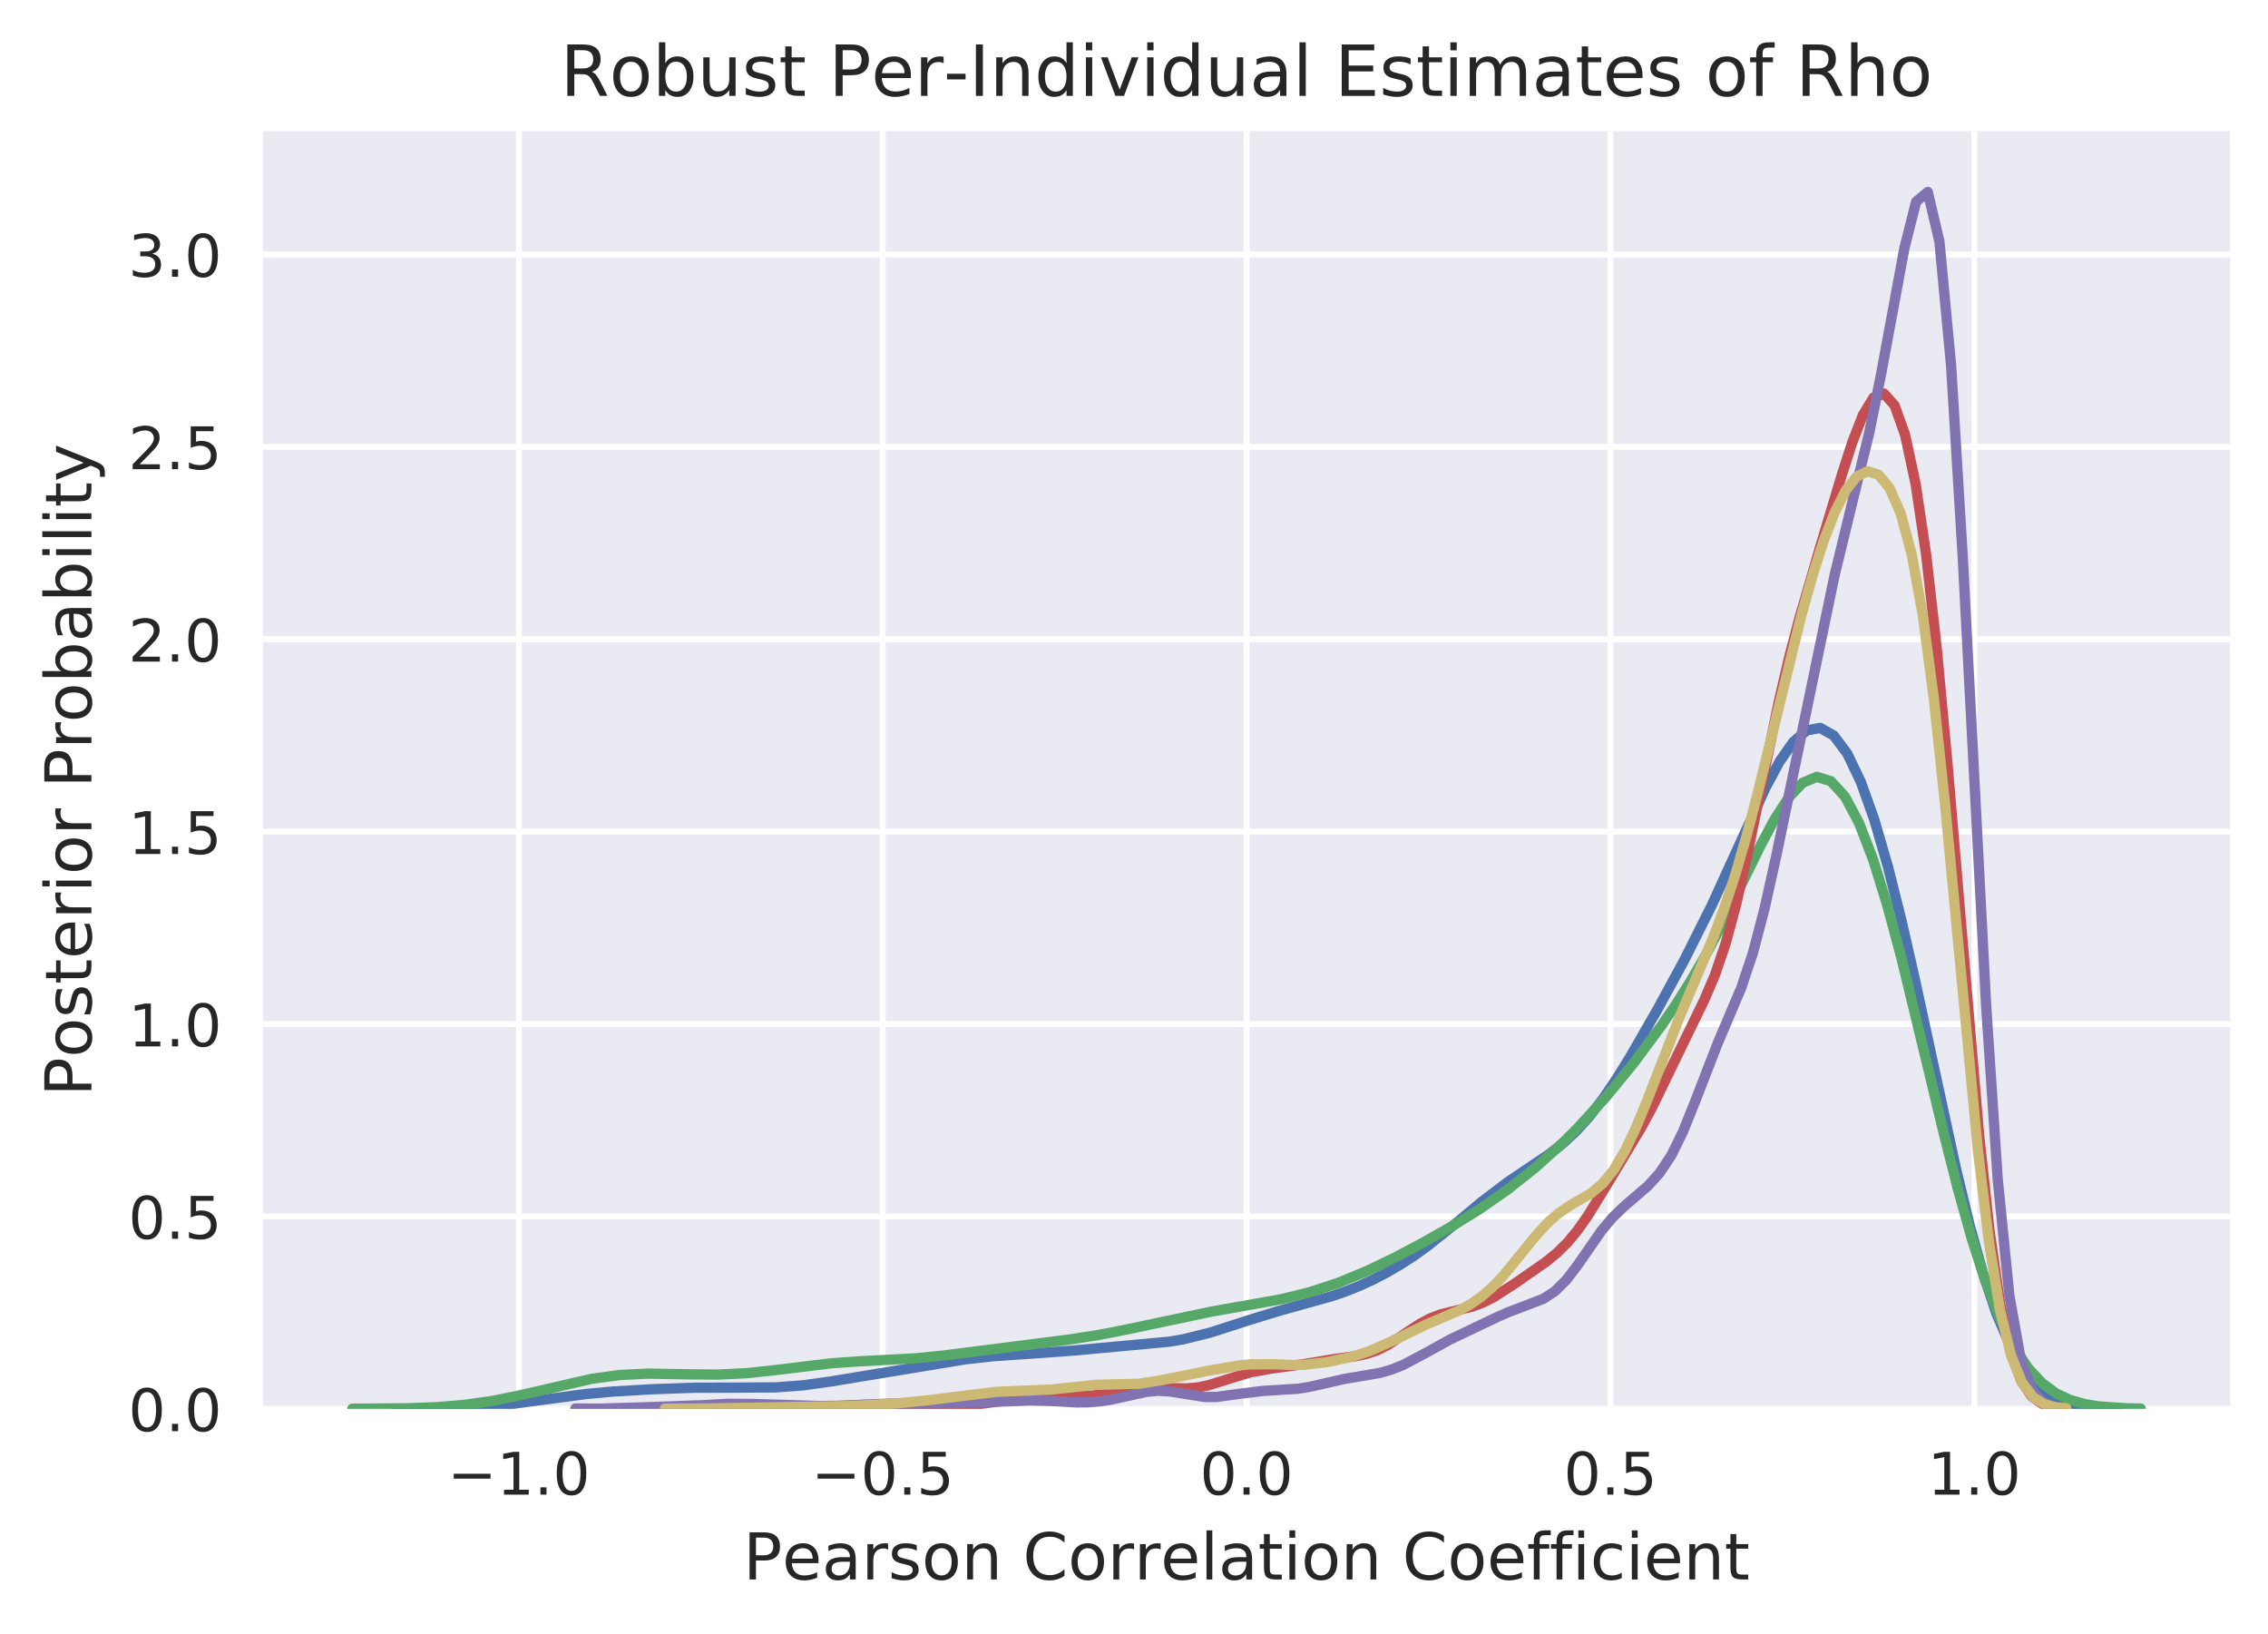 <?xml version="1.0" encoding="utf-8" standalone="no"?>
<!DOCTYPE svg PUBLIC "-//W3C//DTD SVG 1.1//EN"
  "http://www.w3.org/Graphics/SVG/1.1/DTD/svg11.dtd">
<!-- Created with matplotlib (http://matplotlib.org/) -->
<svg version="1.1" viewBox="0 0 386 278" xmlns="http://www.w3.org/2000/svg" xmlns:xlink="http://www.w3.org/1999/xlink">
 <defs>
  <style type="text/css">
*{stroke-linecap:butt;stroke-linejoin:round;}
  </style>
 </defs>
 <g id="figure_1">
  <g id="patch_1">
   <path d="M 0 278.282 
L 386.749 278.282 
L 386.749 0 
L 0 0 
z
" style="fill:#ffffff;"/>
  </g>
  <g id="axes_1">
   <g id="patch_2">
    <path d="M 44.749 239.758 
L 379.549 239.758 
L 379.549 22.318 
L 44.749 22.318 
z
" style="fill:#eaeaf2;"/>
   </g>
   <g id="matplotlib.axis_1">
    <g id="xtick_1">
     <g id="line2d_1">
      <path clip-path="url(#p15675a5b8e)" d="M 88.308 239.758 
L 88.308 22.318 
" style="fill:none;stroke:#ffffff;stroke-linecap:round;"/>
     </g>
     <g id="line2d_2"/>
     <g id="text_1">
      <!-- −1.0 -->
      <defs>
       <path d="M 10.594 35.5 
L 73.188 35.5 
L 73.188 27.203 
L 10.594 27.203 
z
" id="DejaVuSans-2212"/>
       <path d="M 12.406 8.297 
L 28.516 8.297 
L 28.516 63.922 
L 10.984 60.406 
L 10.984 69.391 
L 28.422 72.906 
L 38.281 72.906 
L 38.281 8.297 
L 54.391 8.297 
L 54.391 0 
L 12.406 0 
z
" id="DejaVuSans-31"/>
       <path d="M 10.688 12.406 
L 21 12.406 
L 21 0 
L 10.688 0 
z
" id="DejaVuSans-2e"/>
       <path d="M 31.781 66.406 
Q 24.172 66.406 20.328 58.906 
Q 16.5 51.422 16.5 36.375 
Q 16.5 21.391 20.328 13.891 
Q 24.172 6.391 31.781 6.391 
Q 39.453 6.391 43.281 13.891 
Q 47.125 21.391 47.125 36.375 
Q 47.125 51.422 43.281 58.906 
Q 39.453 66.406 31.781 66.406 
z
M 31.781 74.219 
Q 44.047 74.219 50.516 64.516 
Q 56.984 54.828 56.984 36.375 
Q 56.984 17.969 50.516 8.266 
Q 44.047 -1.422 31.781 -1.422 
Q 19.531 -1.422 13.062 8.266 
Q 6.594 17.969 6.594 36.375 
Q 6.594 54.828 13.062 64.516 
Q 19.531 74.219 31.781 74.219 
z
" id="DejaVuSans-30"/>
      </defs>
      <g style="fill:#262626;" transform="translate(76.167 254.357)scale(0.1 -0.1)">
       <use xlink:href="#DejaVuSans-2212"/>
       <use x="83.789" xlink:href="#DejaVuSans-31"/>
       <use x="147.412" xlink:href="#DejaVuSans-2e"/>
       <use x="179.199" xlink:href="#DejaVuSans-30"/>
      </g>
     </g>
    </g>
    <g id="xtick_2">
     <g id="line2d_3">
      <path clip-path="url(#p15675a5b8e)" d="M 150.233 239.758 
L 150.233 22.318 
" style="fill:none;stroke:#ffffff;stroke-linecap:round;"/>
     </g>
     <g id="line2d_4"/>
     <g id="text_2">
      <!-- −0.5 -->
      <defs>
       <path d="M 10.797 72.906 
L 49.516 72.906 
L 49.516 64.594 
L 19.828 64.594 
L 19.828 46.734 
Q 21.969 47.469 24.109 47.828 
Q 26.266 48.188 28.422 48.188 
Q 40.625 48.188 47.75 41.5 
Q 54.891 34.812 54.891 23.391 
Q 54.891 11.625 47.562 5.094 
Q 40.234 -1.422 26.906 -1.422 
Q 22.312 -1.422 17.547 -0.641 
Q 12.797 0.141 7.719 1.703 
L 7.719 11.625 
Q 12.109 9.234 16.797 8.062 
Q 21.484 6.891 26.703 6.891 
Q 35.156 6.891 40.078 11.328 
Q 45.016 15.766 45.016 23.391 
Q 45.016 31 40.078 35.438 
Q 35.156 39.891 26.703 39.891 
Q 22.75 39.891 18.812 39.016 
Q 14.891 38.141 10.797 36.281 
z
" id="DejaVuSans-35"/>
      </defs>
      <g style="fill:#262626;" transform="translate(138.092 254.357)scale(0.1 -0.1)">
       <use xlink:href="#DejaVuSans-2212"/>
       <use x="83.789" xlink:href="#DejaVuSans-30"/>
       <use x="147.412" xlink:href="#DejaVuSans-2e"/>
       <use x="179.199" xlink:href="#DejaVuSans-35"/>
      </g>
     </g>
    </g>
    <g id="xtick_3">
     <g id="line2d_5">
      <path clip-path="url(#p15675a5b8e)" d="M 212.159 239.758 
L 212.159 22.318 
" style="fill:none;stroke:#ffffff;stroke-linecap:round;"/>
     </g>
     <g id="line2d_6"/>
     <g id="text_3">
      <!-- 0.0 -->
      <g style="fill:#262626;" transform="translate(204.207 254.357)scale(0.1 -0.1)">
       <use xlink:href="#DejaVuSans-30"/>
       <use x="63.623" xlink:href="#DejaVuSans-2e"/>
       <use x="95.41" xlink:href="#DejaVuSans-30"/>
      </g>
     </g>
    </g>
    <g id="xtick_4">
     <g id="line2d_7">
      <path clip-path="url(#p15675a5b8e)" d="M 274.084 239.758 
L 274.084 22.318 
" style="fill:none;stroke:#ffffff;stroke-linecap:round;"/>
     </g>
     <g id="line2d_8"/>
     <g id="text_4">
      <!-- 0.5 -->
      <g style="fill:#262626;" transform="translate(266.133 254.357)scale(0.1 -0.1)">
       <use xlink:href="#DejaVuSans-30"/>
       <use x="63.623" xlink:href="#DejaVuSans-2e"/>
       <use x="95.41" xlink:href="#DejaVuSans-35"/>
      </g>
     </g>
    </g>
    <g id="xtick_5">
     <g id="line2d_9">
      <path clip-path="url(#p15675a5b8e)" d="M 336.01 239.758 
L 336.01 22.318 
" style="fill:none;stroke:#ffffff;stroke-linecap:round;"/>
     </g>
     <g id="line2d_10"/>
     <g id="text_5">
      <!-- 1.0 -->
      <g style="fill:#262626;" transform="translate(328.058 254.357)scale(0.1 -0.1)">
       <use xlink:href="#DejaVuSans-31"/>
       <use x="63.623" xlink:href="#DejaVuSans-2e"/>
       <use x="95.41" xlink:href="#DejaVuSans-30"/>
      </g>
     </g>
    </g>
    <g id="text_6">
     <!-- Pearson Correlation Coefficient -->
     <defs>
      <path d="M 19.672 64.797 
L 19.672 37.406 
L 32.078 37.406 
Q 38.969 37.406 42.719 40.969 
Q 46.484 44.531 46.484 51.125 
Q 46.484 57.672 42.719 61.234 
Q 38.969 64.797 32.078 64.797 
z
M 9.812 72.906 
L 32.078 72.906 
Q 44.344 72.906 50.609 67.359 
Q 56.891 61.812 56.891 51.125 
Q 56.891 40.328 50.609 34.812 
Q 44.344 29.297 32.078 29.297 
L 19.672 29.297 
L 19.672 0 
L 9.812 0 
z
" id="DejaVuSans-50"/>
      <path d="M 56.203 29.594 
L 56.203 25.203 
L 14.891 25.203 
Q 15.484 15.922 20.484 11.062 
Q 25.484 6.203 34.422 6.203 
Q 39.594 6.203 44.453 7.469 
Q 49.312 8.734 54.109 11.281 
L 54.109 2.781 
Q 49.266 0.734 44.188 -0.344 
Q 39.109 -1.422 33.891 -1.422 
Q 20.797 -1.422 13.156 6.188 
Q 5.516 13.812 5.516 26.812 
Q 5.516 40.234 12.766 48.109 
Q 20.016 56 32.328 56 
Q 43.359 56 49.781 48.891 
Q 56.203 41.797 56.203 29.594 
z
M 47.219 32.234 
Q 47.125 39.594 43.094 43.984 
Q 39.062 48.391 32.422 48.391 
Q 24.906 48.391 20.391 44.141 
Q 15.875 39.891 15.188 32.172 
z
" id="DejaVuSans-65"/>
      <path d="M 34.281 27.484 
Q 23.391 27.484 19.188 25 
Q 14.984 22.516 14.984 16.5 
Q 14.984 11.719 18.141 8.906 
Q 21.297 6.109 26.703 6.109 
Q 34.188 6.109 38.703 11.406 
Q 43.219 16.703 43.219 25.484 
L 43.219 27.484 
z
M 52.203 31.203 
L 52.203 0 
L 43.219 0 
L 43.219 8.297 
Q 40.141 3.328 35.547 0.953 
Q 30.953 -1.422 24.312 -1.422 
Q 15.922 -1.422 10.953 3.297 
Q 6 8.016 6 15.922 
Q 6 25.141 12.172 29.828 
Q 18.359 34.516 30.609 34.516 
L 43.219 34.516 
L 43.219 35.406 
Q 43.219 41.609 39.141 45 
Q 35.062 48.391 27.688 48.391 
Q 23 48.391 18.547 47.266 
Q 14.109 46.141 10.016 43.891 
L 10.016 52.203 
Q 14.938 54.109 19.578 55.047 
Q 24.219 56 28.609 56 
Q 40.484 56 46.344 49.844 
Q 52.203 43.703 52.203 31.203 
z
" id="DejaVuSans-61"/>
      <path d="M 41.109 46.297 
Q 39.594 47.172 37.812 47.578 
Q 36.031 48 33.891 48 
Q 26.266 48 22.188 43.047 
Q 18.109 38.094 18.109 28.812 
L 18.109 0 
L 9.078 0 
L 9.078 54.688 
L 18.109 54.688 
L 18.109 46.188 
Q 20.953 51.172 25.484 53.578 
Q 30.031 56 36.531 56 
Q 37.453 56 38.578 55.875 
Q 39.703 55.766 41.062 55.516 
z
" id="DejaVuSans-72"/>
      <path d="M 44.281 53.078 
L 44.281 44.578 
Q 40.484 46.531 36.375 47.5 
Q 32.281 48.484 27.875 48.484 
Q 21.188 48.484 17.844 46.438 
Q 14.5 44.391 14.5 40.281 
Q 14.5 37.156 16.891 35.375 
Q 19.281 33.594 26.516 31.984 
L 29.594 31.297 
Q 39.156 29.25 43.188 25.516 
Q 47.219 21.781 47.219 15.094 
Q 47.219 7.469 41.188 3.016 
Q 35.156 -1.422 24.609 -1.422 
Q 20.219 -1.422 15.453 -0.562 
Q 10.688 0.297 5.422 2 
L 5.422 11.281 
Q 10.406 8.688 15.234 7.391 
Q 20.062 6.109 24.812 6.109 
Q 31.156 6.109 34.562 8.281 
Q 37.984 10.453 37.984 14.406 
Q 37.984 18.062 35.516 20.016 
Q 33.062 21.969 24.703 23.781 
L 21.578 24.516 
Q 13.234 26.266 9.516 29.906 
Q 5.812 33.547 5.812 39.891 
Q 5.812 47.609 11.281 51.797 
Q 16.75 56 26.812 56 
Q 31.781 56 36.172 55.266 
Q 40.578 54.547 44.281 53.078 
z
" id="DejaVuSans-73"/>
      <path d="M 30.609 48.391 
Q 23.391 48.391 19.188 42.75 
Q 14.984 37.109 14.984 27.297 
Q 14.984 17.484 19.156 11.844 
Q 23.344 6.203 30.609 6.203 
Q 37.797 6.203 41.984 11.859 
Q 46.188 17.531 46.188 27.297 
Q 46.188 37.016 41.984 42.703 
Q 37.797 48.391 30.609 48.391 
z
M 30.609 56 
Q 42.328 56 49.016 48.375 
Q 55.719 40.766 55.719 27.297 
Q 55.719 13.875 49.016 6.219 
Q 42.328 -1.422 30.609 -1.422 
Q 18.844 -1.422 12.172 6.219 
Q 5.516 13.875 5.516 27.297 
Q 5.516 40.766 12.172 48.375 
Q 18.844 56 30.609 56 
z
" id="DejaVuSans-6f"/>
      <path d="M 54.891 33.016 
L 54.891 0 
L 45.906 0 
L 45.906 32.719 
Q 45.906 40.484 42.875 44.328 
Q 39.844 48.188 33.797 48.188 
Q 26.516 48.188 22.312 43.547 
Q 18.109 38.922 18.109 30.906 
L 18.109 0 
L 9.078 0 
L 9.078 54.688 
L 18.109 54.688 
L 18.109 46.188 
Q 21.344 51.125 25.703 53.562 
Q 30.078 56 35.797 56 
Q 45.219 56 50.047 50.172 
Q 54.891 44.344 54.891 33.016 
z
" id="DejaVuSans-6e"/>
      <path id="DejaVuSans-20"/>
      <path d="M 64.406 67.281 
L 64.406 56.891 
Q 59.422 61.531 53.781 63.812 
Q 48.141 66.109 41.797 66.109 
Q 29.297 66.109 22.656 58.469 
Q 16.016 50.828 16.016 36.375 
Q 16.016 21.969 22.656 14.328 
Q 29.297 6.688 41.797 6.688 
Q 48.141 6.688 53.781 8.984 
Q 59.422 11.281 64.406 15.922 
L 64.406 5.609 
Q 59.234 2.094 53.438 0.328 
Q 47.656 -1.422 41.219 -1.422 
Q 24.656 -1.422 15.125 8.703 
Q 5.609 18.844 5.609 36.375 
Q 5.609 53.953 15.125 64.078 
Q 24.656 74.219 41.219 74.219 
Q 47.75 74.219 53.531 72.484 
Q 59.328 70.75 64.406 67.281 
z
" id="DejaVuSans-43"/>
      <path d="M 9.422 75.984 
L 18.406 75.984 
L 18.406 0 
L 9.422 0 
z
" id="DejaVuSans-6c"/>
      <path d="M 18.312 70.219 
L 18.312 54.688 
L 36.812 54.688 
L 36.812 47.703 
L 18.312 47.703 
L 18.312 18.016 
Q 18.312 11.328 20.141 9.422 
Q 21.969 7.516 27.594 7.516 
L 36.812 7.516 
L 36.812 0 
L 27.594 0 
Q 17.188 0 13.234 3.875 
Q 9.281 7.766 9.281 18.016 
L 9.281 47.703 
L 2.688 47.703 
L 2.688 54.688 
L 9.281 54.688 
L 9.281 70.219 
z
" id="DejaVuSans-74"/>
      <path d="M 9.422 54.688 
L 18.406 54.688 
L 18.406 0 
L 9.422 0 
z
M 9.422 75.984 
L 18.406 75.984 
L 18.406 64.594 
L 9.422 64.594 
z
" id="DejaVuSans-69"/>
      <path d="M 37.109 75.984 
L 37.109 68.5 
L 28.516 68.5 
Q 23.688 68.5 21.797 66.547 
Q 19.922 64.594 19.922 59.516 
L 19.922 54.688 
L 34.719 54.688 
L 34.719 47.703 
L 19.922 47.703 
L 19.922 0 
L 10.891 0 
L 10.891 47.703 
L 2.297 47.703 
L 2.297 54.688 
L 10.891 54.688 
L 10.891 58.5 
Q 10.891 67.625 15.141 71.797 
Q 19.391 75.984 28.609 75.984 
z
" id="DejaVuSans-66"/>
      <path d="M 48.781 52.594 
L 48.781 44.188 
Q 44.969 46.297 41.141 47.344 
Q 37.312 48.391 33.406 48.391 
Q 24.656 48.391 19.812 42.844 
Q 14.984 37.312 14.984 27.297 
Q 14.984 17.281 19.812 11.734 
Q 24.656 6.203 33.406 6.203 
Q 37.312 6.203 41.141 7.25 
Q 44.969 8.297 48.781 10.406 
L 48.781 2.094 
Q 45.016 0.344 40.984 -0.531 
Q 36.969 -1.422 32.422 -1.422 
Q 20.062 -1.422 12.781 6.344 
Q 5.516 14.109 5.516 27.297 
Q 5.516 40.672 12.859 48.328 
Q 20.219 56 33.016 56 
Q 37.156 56 41.109 55.141 
Q 45.062 54.297 48.781 52.594 
z
" id="DejaVuSans-63"/>
     </defs>
     <g style="fill:#262626;" transform="translate(126.496 268.795)scale(0.11 -0.11)">
      <use xlink:href="#DejaVuSans-50"/>
      <use x="60.256" xlink:href="#DejaVuSans-65"/>
      <use x="121.779" xlink:href="#DejaVuSans-61"/>
      <use x="183.059" xlink:href="#DejaVuSans-72"/>
      <use x="224.172" xlink:href="#DejaVuSans-73"/>
      <use x="276.271" xlink:href="#DejaVuSans-6f"/>
      <use x="337.453" xlink:href="#DejaVuSans-6e"/>
      <use x="400.832" xlink:href="#DejaVuSans-20"/>
      <use x="432.619" xlink:href="#DejaVuSans-43"/>
      <use x="502.443" xlink:href="#DejaVuSans-6f"/>
      <use x="563.625" xlink:href="#DejaVuSans-72"/>
      <use x="604.723" xlink:href="#DejaVuSans-72"/>
      <use x="645.805" xlink:href="#DejaVuSans-65"/>
      <use x="707.328" xlink:href="#DejaVuSans-6c"/>
      <use x="735.111" xlink:href="#DejaVuSans-61"/>
      <use x="796.391" xlink:href="#DejaVuSans-74"/>
      <use x="835.6" xlink:href="#DejaVuSans-69"/>
      <use x="863.383" xlink:href="#DejaVuSans-6f"/>
      <use x="924.564" xlink:href="#DejaVuSans-6e"/>
      <use x="987.943" xlink:href="#DejaVuSans-20"/>
      <use x="1019.73" xlink:href="#DejaVuSans-43"/>
      <use x="1089.555" xlink:href="#DejaVuSans-6f"/>
      <use x="1150.736" xlink:href="#DejaVuSans-65"/>
      <use x="1212.26" xlink:href="#DejaVuSans-66"/>
      <use x="1247.465" xlink:href="#DejaVuSans-66"/>
      <use x="1282.67" xlink:href="#DejaVuSans-69"/>
      <use x="1310.453" xlink:href="#DejaVuSans-63"/>
      <use x="1365.434" xlink:href="#DejaVuSans-69"/>
      <use x="1393.217" xlink:href="#DejaVuSans-65"/>
      <use x="1454.74" xlink:href="#DejaVuSans-6e"/>
      <use x="1518.119" xlink:href="#DejaVuSans-74"/>
     </g>
    </g>
   </g>
   <g id="matplotlib.axis_2">
    <g id="ytick_1">
     <g id="line2d_11">
      <path clip-path="url(#p15675a5b8e)" d="M 44.749 239.758 
L 379.549 239.758 
" style="fill:none;stroke:#ffffff;stroke-linecap:round;"/>
     </g>
     <g id="line2d_12"/>
     <g id="text_7">
      <!-- 0.0 -->
      <g style="fill:#262626;" transform="translate(21.846 243.557)scale(0.1 -0.1)">
       <use xlink:href="#DejaVuSans-30"/>
       <use x="63.623" xlink:href="#DejaVuSans-2e"/>
       <use x="95.41" xlink:href="#DejaVuSans-30"/>
      </g>
     </g>
    </g>
    <g id="ytick_2">
     <g id="line2d_13">
      <path clip-path="url(#p15675a5b8e)" d="M 44.749 207.016 
L 379.549 207.016 
" style="fill:none;stroke:#ffffff;stroke-linecap:round;"/>
     </g>
     <g id="line2d_14"/>
     <g id="text_8">
      <!-- 0.5 -->
      <g style="fill:#262626;" transform="translate(21.846 210.815)scale(0.1 -0.1)">
       <use xlink:href="#DejaVuSans-30"/>
       <use x="63.623" xlink:href="#DejaVuSans-2e"/>
       <use x="95.41" xlink:href="#DejaVuSans-35"/>
      </g>
     </g>
    </g>
    <g id="ytick_3">
     <g id="line2d_15">
      <path clip-path="url(#p15675a5b8e)" d="M 44.749 174.273 
L 379.549 174.273 
" style="fill:none;stroke:#ffffff;stroke-linecap:round;"/>
     </g>
     <g id="line2d_16"/>
     <g id="text_9">
      <!-- 1.0 -->
      <g style="fill:#262626;" transform="translate(21.846 178.073)scale(0.1 -0.1)">
       <use xlink:href="#DejaVuSans-31"/>
       <use x="63.623" xlink:href="#DejaVuSans-2e"/>
       <use x="95.41" xlink:href="#DejaVuSans-30"/>
      </g>
     </g>
    </g>
    <g id="ytick_4">
     <g id="line2d_17">
      <path clip-path="url(#p15675a5b8e)" d="M 44.749 141.531 
L 379.549 141.531 
" style="fill:none;stroke:#ffffff;stroke-linecap:round;"/>
     </g>
     <g id="line2d_18"/>
     <g id="text_10">
      <!-- 1.5 -->
      <g style="fill:#262626;" transform="translate(21.846 145.33)scale(0.1 -0.1)">
       <use xlink:href="#DejaVuSans-31"/>
       <use x="63.623" xlink:href="#DejaVuSans-2e"/>
       <use x="95.41" xlink:href="#DejaVuSans-35"/>
      </g>
     </g>
    </g>
    <g id="ytick_5">
     <g id="line2d_19">
      <path clip-path="url(#p15675a5b8e)" d="M 44.749 108.789 
L 379.549 108.789 
" style="fill:none;stroke:#ffffff;stroke-linecap:round;"/>
     </g>
     <g id="line2d_20"/>
     <g id="text_11">
      <!-- 2.0 -->
      <defs>
       <path d="M 19.188 8.297 
L 53.609 8.297 
L 53.609 0 
L 7.328 0 
L 7.328 8.297 
Q 12.938 14.109 22.625 23.891 
Q 32.328 33.688 34.812 36.531 
Q 39.547 41.844 41.422 45.531 
Q 43.312 49.219 43.312 52.781 
Q 43.312 58.594 39.234 62.25 
Q 35.156 65.922 28.609 65.922 
Q 23.969 65.922 18.812 64.312 
Q 13.672 62.703 7.812 59.422 
L 7.812 69.391 
Q 13.766 71.781 18.938 73 
Q 24.125 74.219 28.422 74.219 
Q 39.75 74.219 46.484 68.547 
Q 53.219 62.891 53.219 53.422 
Q 53.219 48.922 51.531 44.891 
Q 49.859 40.875 45.406 35.406 
Q 44.188 33.984 37.641 27.219 
Q 31.109 20.453 19.188 8.297 
z
" id="DejaVuSans-32"/>
      </defs>
      <g style="fill:#262626;" transform="translate(21.846 112.588)scale(0.1 -0.1)">
       <use xlink:href="#DejaVuSans-32"/>
       <use x="63.623" xlink:href="#DejaVuSans-2e"/>
       <use x="95.41" xlink:href="#DejaVuSans-30"/>
      </g>
     </g>
    </g>
    <g id="ytick_6">
     <g id="line2d_21">
      <path clip-path="url(#p15675a5b8e)" d="M 44.749 76.046 
L 379.549 76.046 
" style="fill:none;stroke:#ffffff;stroke-linecap:round;"/>
     </g>
     <g id="line2d_22"/>
     <g id="text_12">
      <!-- 2.5 -->
      <g style="fill:#262626;" transform="translate(21.846 79.845)scale(0.1 -0.1)">
       <use xlink:href="#DejaVuSans-32"/>
       <use x="63.623" xlink:href="#DejaVuSans-2e"/>
       <use x="95.41" xlink:href="#DejaVuSans-35"/>
      </g>
     </g>
    </g>
    <g id="ytick_7">
     <g id="line2d_23">
      <path clip-path="url(#p15675a5b8e)" d="M 44.749 43.304 
L 379.549 43.304 
" style="fill:none;stroke:#ffffff;stroke-linecap:round;"/>
     </g>
     <g id="line2d_24"/>
     <g id="text_13">
      <!-- 3.0 -->
      <defs>
       <path d="M 40.578 39.312 
Q 47.656 37.797 51.625 33 
Q 55.609 28.219 55.609 21.188 
Q 55.609 10.406 48.188 4.484 
Q 40.766 -1.422 27.094 -1.422 
Q 22.516 -1.422 17.656 -0.516 
Q 12.797 0.391 7.625 2.203 
L 7.625 11.719 
Q 11.719 9.328 16.594 8.109 
Q 21.484 6.891 26.812 6.891 
Q 36.078 6.891 40.938 10.547 
Q 45.797 14.203 45.797 21.188 
Q 45.797 27.641 41.281 31.266 
Q 36.766 34.906 28.719 34.906 
L 20.219 34.906 
L 20.219 43.016 
L 29.109 43.016 
Q 36.375 43.016 40.234 45.922 
Q 44.094 48.828 44.094 54.297 
Q 44.094 59.906 40.109 62.906 
Q 36.141 65.922 28.719 65.922 
Q 24.656 65.922 20.016 65.031 
Q 15.375 64.156 9.812 62.312 
L 9.812 71.094 
Q 15.438 72.656 20.344 73.438 
Q 25.25 74.219 29.594 74.219 
Q 40.828 74.219 47.359 69.109 
Q 53.906 64.016 53.906 55.328 
Q 53.906 49.266 50.438 45.094 
Q 46.969 40.922 40.578 39.312 
z
" id="DejaVuSans-33"/>
      </defs>
      <g style="fill:#262626;" transform="translate(21.846 47.103)scale(0.1 -0.1)">
       <use xlink:href="#DejaVuSans-33"/>
       <use x="63.623" xlink:href="#DejaVuSans-2e"/>
       <use x="95.41" xlink:href="#DejaVuSans-30"/>
      </g>
     </g>
    </g>
    <g id="text_14">
     <!-- Posterior Probability -->
     <defs>
      <path d="M 48.688 27.297 
Q 48.688 37.203 44.609 42.844 
Q 40.531 48.484 33.406 48.484 
Q 26.266 48.484 22.188 42.844 
Q 18.109 37.203 18.109 27.297 
Q 18.109 17.391 22.188 11.75 
Q 26.266 6.109 33.406 6.109 
Q 40.531 6.109 44.609 11.75 
Q 48.688 17.391 48.688 27.297 
z
M 18.109 46.391 
Q 20.953 51.266 25.266 53.625 
Q 29.594 56 35.594 56 
Q 45.562 56 51.781 48.094 
Q 58.016 40.188 58.016 27.297 
Q 58.016 14.406 51.781 6.484 
Q 45.562 -1.422 35.594 -1.422 
Q 29.594 -1.422 25.266 0.953 
Q 20.953 3.328 18.109 8.203 
L 18.109 0 
L 9.078 0 
L 9.078 75.984 
L 18.109 75.984 
z
" id="DejaVuSans-62"/>
      <path d="M 32.172 -5.078 
Q 28.375 -14.844 24.75 -17.812 
Q 21.141 -20.797 15.094 -20.797 
L 7.906 -20.797 
L 7.906 -13.281 
L 13.188 -13.281 
Q 16.891 -13.281 18.938 -11.516 
Q 21 -9.766 23.484 -3.219 
L 25.094 0.875 
L 2.984 54.688 
L 12.5 54.688 
L 29.594 11.922 
L 46.688 54.688 
L 56.203 54.688 
z
" id="DejaVuSans-79"/>
     </defs>
     <g style="fill:#262626;" transform="translate(15.558 186.575)rotate(-90)scale(0.11 -0.11)">
      <use xlink:href="#DejaVuSans-50"/>
      <use x="60.256" xlink:href="#DejaVuSans-6f"/>
      <use x="121.438" xlink:href="#DejaVuSans-73"/>
      <use x="173.537" xlink:href="#DejaVuSans-74"/>
      <use x="212.746" xlink:href="#DejaVuSans-65"/>
      <use x="274.27" xlink:href="#DejaVuSans-72"/>
      <use x="315.383" xlink:href="#DejaVuSans-69"/>
      <use x="343.166" xlink:href="#DejaVuSans-6f"/>
      <use x="404.348" xlink:href="#DejaVuSans-72"/>
      <use x="445.461" xlink:href="#DejaVuSans-20"/>
      <use x="477.248" xlink:href="#DejaVuSans-50"/>
      <use x="537.535" xlink:href="#DejaVuSans-72"/>
      <use x="578.617" xlink:href="#DejaVuSans-6f"/>
      <use x="639.799" xlink:href="#DejaVuSans-62"/>
      <use x="703.275" xlink:href="#DejaVuSans-61"/>
      <use x="764.555" xlink:href="#DejaVuSans-62"/>
      <use x="828.031" xlink:href="#DejaVuSans-69"/>
      <use x="855.814" xlink:href="#DejaVuSans-6c"/>
      <use x="883.598" xlink:href="#DejaVuSans-69"/>
      <use x="911.381" xlink:href="#DejaVuSans-74"/>
      <use x="950.59" xlink:href="#DejaVuSans-79"/>
     </g>
    </g>
   </g>
   <g id="line2d_25">
    <path clip-path="url(#p15675a5b8e)" d="M 67.439 239.731 
L 76.671 239.657 
L 81.287 239.463 
L 85.904 239.076 
L 92.828 238.159 
L 99.752 237.232 
L 104.368 236.808 
L 111.292 236.406 
L 118.216 236.162 
L 125.14 236.148 
L 132.064 236.101 
L 136.68 235.756 
L 141.297 235.115 
L 164.377 231.311 
L 168.993 230.805 
L 175.917 230.327 
L 182.841 229.825 
L 198.998 228.33 
L 201.306 227.937 
L 205.922 226.801 
L 212.846 224.566 
L 217.462 223.154 
L 226.694 220.573 
L 229.002 219.778 
L 231.31 218.86 
L 233.618 217.806 
L 235.926 216.612 
L 238.234 215.272 
L 240.542 213.78 
L 242.85 212.134 
L 247.466 208.452 
L 252.083 204.595 
L 256.699 201.094 
L 263.623 196.441 
L 265.931 194.646 
L 268.239 192.51 
L 270.547 189.949 
L 272.855 186.943 
L 275.163 183.536 
L 277.471 179.812 
L 282.087 171.792 
L 286.703 163.297 
L 291.319 154.092 
L 295.935 143.98 
L 300.551 133.92 
L 302.859 129.627 
L 305.167 126.31 
L 307.475 124.305 
L 309.784 123.873 
L 312.092 125.172 
L 314.4 128.254 
L 316.708 133.086 
L 319.016 139.561 
L 321.324 147.514 
L 323.632 156.713 
L 325.94 166.853 
L 332.864 198.755 
L 335.172 208.318 
L 337.48 216.662 
L 339.788 223.557 
L 342.096 228.94 
L 344.404 232.901 
L 346.712 235.642 
L 349.02 237.423 
L 351.328 238.509 
L 353.636 239.129 
L 355.944 239.46 
L 360.56 239.701 
L 360.56 239.701 
" style="fill:none;stroke:#4c72b0;stroke-linecap:round;stroke-width:1.75;"/>
   </g>
   <g id="line2d_26">
    <path clip-path="url(#p15675a5b8e)" d="M 59.967 239.733 
L 69.554 239.658 
L 74.347 239.472 
L 79.14 239.075 
L 83.933 238.386 
L 88.726 237.402 
L 100.709 234.647 
L 105.502 233.995 
L 110.295 233.762 
L 117.485 233.888 
L 122.278 233.924 
L 127.071 233.69 
L 131.864 233.175 
L 141.45 232.007 
L 146.244 231.673 
L 155.83 231.155 
L 160.623 230.68 
L 182.192 227.933 
L 186.985 227.182 
L 191.778 226.248 
L 206.158 223.212 
L 218.14 221.083 
L 222.934 219.897 
L 227.727 218.323 
L 232.52 216.353 
L 237.313 214.053 
L 242.106 211.524 
L 246.899 208.81 
L 251.692 205.849 
L 256.485 202.52 
L 261.279 198.724 
L 266.072 194.392 
L 268.468 192.002 
L 273.261 186.752 
L 278.055 180.898 
L 282.848 174.437 
L 285.244 170.913 
L 287.641 167.12 
L 290.037 163.001 
L 292.434 158.531 
L 297.227 148.799 
L 299.624 143.914 
L 302.02 139.429 
L 304.417 135.731 
L 306.813 133.208 
L 309.21 132.2 
L 311.606 132.947 
L 314.003 135.571 
L 316.4 140.063 
L 318.796 146.293 
L 321.193 154.027 
L 323.589 162.945 
L 328.382 182.727 
L 330.779 192.709 
L 333.176 202.173 
L 335.572 210.755 
L 337.969 218.19 
L 340.365 224.335 
L 342.762 229.175 
L 345.158 232.802 
L 347.555 235.387 
L 349.951 237.135 
L 352.348 238.257 
L 354.745 238.94 
L 357.141 239.334 
L 361.934 239.659 
L 364.331 239.712 
L 364.331 239.712 
" style="fill:none;stroke:#55a868;stroke-linecap:round;stroke-width:1.75;"/>
   </g>
   <g id="line2d_27">
    <path clip-path="url(#p15675a5b8e)" d="M 122.985 239.725 
L 128.375 239.713 
L 135.563 239.444 
L 140.954 239.259 
L 149.938 239.117 
L 155.329 239.041 
L 162.516 239.221 
L 166.11 239.008 
L 171.5 238.296 
L 175.094 237.798 
L 178.688 237.543 
L 185.876 237.494 
L 189.469 237.013 
L 193.063 236.391 
L 194.86 236.209 
L 198.454 236.218 
L 202.047 236.284 
L 203.844 236.114 
L 205.641 235.753 
L 209.235 234.627 
L 212.829 233.539 
L 216.422 232.899 
L 221.813 232.157 
L 227.204 231.27 
L 230.797 230.777 
L 232.594 230.396 
L 234.391 229.786 
L 236.188 228.895 
L 239.782 226.511 
L 241.579 225.334 
L 243.376 224.376 
L 245.172 223.69 
L 250.563 222.352 
L 252.36 221.686 
L 254.157 220.785 
L 257.751 218.478 
L 263.141 214.718 
L 264.938 213.259 
L 266.735 211.491 
L 268.532 209.32 
L 270.329 206.746 
L 273.923 200.888 
L 279.313 191.896 
L 281.11 188.589 
L 284.704 181.186 
L 290.094 170.09 
L 291.891 165.868 
L 293.688 160.582 
L 295.485 153.911 
L 297.282 145.941 
L 302.673 119.71 
L 304.469 112.013 
L 306.266 105.14 
L 309.86 92.835 
L 313.454 80.856 
L 315.251 75.262 
L 317.048 70.644 
L 318.844 67.682 
L 320.641 66.978 
L 322.438 68.971 
L 324.235 73.998 
L 326.032 82.393 
L 327.829 94.484 
L 329.626 110.395 
L 331.423 129.702 
L 336.813 192.996 
L 338.61 209.548 
L 340.407 221.861 
L 342.204 230.083 
L 344.001 235.004 
L 345.798 237.642 
L 347.595 238.907 
L 349.391 239.449 
L 351.188 239.656 
L 351.188 239.656 
" style="fill:none;stroke:#c44e52;stroke-linecap:round;stroke-width:1.75;"/>
   </g>
   <g id="line2d_28">
    <path clip-path="url(#p15675a5b8e)" d="M 97.923 239.699 
L 101.891 239.729 
L 109.828 239.492 
L 119.75 239.133 
L 123.718 238.91 
L 127.687 238.918 
L 141.576 239.34 
L 147.529 239.005 
L 151.498 238.871 
L 161.419 238.799 
L 171.34 238.486 
L 175.309 238.328 
L 179.277 238.433 
L 183.246 238.661 
L 185.23 238.644 
L 187.214 238.482 
L 189.198 238.171 
L 195.151 236.855 
L 197.135 236.685 
L 199.12 236.801 
L 205.072 237.743 
L 207.057 237.733 
L 211.025 237.187 
L 214.994 236.704 
L 220.946 236.335 
L 222.931 236.006 
L 228.883 234.65 
L 234.836 233.645 
L 236.82 233.078 
L 238.805 232.286 
L 242.773 230.182 
L 246.742 227.982 
L 254.679 224.201 
L 256.663 223.322 
L 262.616 221.053 
L 264.6 219.775 
L 266.584 217.817 
L 268.568 215.206 
L 272.537 209.471 
L 274.521 207.115 
L 276.505 205.218 
L 280.474 201.812 
L 282.458 199.624 
L 284.442 196.632 
L 286.426 192.602 
L 288.411 187.672 
L 292.379 177.451 
L 296.348 168.121 
L 298.332 162.183 
L 300.316 154.615 
L 302.3 145.703 
L 312.222 97.96 
L 318.174 73.464 
L 320.159 63.627 
L 324.127 42.19 
L 326.111 34.332 
L 328.096 32.672 
L 330.08 41.124 
L 332.064 62.201 
L 334.048 94.803 
L 338.017 170.914 
L 340.001 200.697 
L 341.985 220.519 
L 343.97 231.583 
L 345.954 236.775 
L 347.938 238.827 
L 349.922 239.509 
L 349.922 239.509 
" style="fill:none;stroke:#8172b2;stroke-linecap:round;stroke-width:1.75;"/>
   </g>
   <g id="line2d_29">
    <path clip-path="url(#p15675a5b8e)" d="M 113.16 239.727 
L 120.671 239.69 
L 137.572 239.395 
L 145.084 239.26 
L 152.596 238.83 
L 158.23 238.257 
L 169.497 236.866 
L 178.887 236.474 
L 186.398 235.671 
L 193.91 235.479 
L 197.666 234.885 
L 205.178 233.355 
L 210.811 232.392 
L 212.689 232.193 
L 216.445 232.156 
L 220.201 232.291 
L 222.079 232.245 
L 225.835 231.803 
L 229.591 231.002 
L 231.468 230.47 
L 233.346 229.819 
L 237.102 228.144 
L 242.736 225.407 
L 248.37 222.995 
L 250.248 221.974 
L 252.126 220.675 
L 254.004 219.037 
L 255.881 217.061 
L 259.637 212.453 
L 261.515 210.154 
L 263.393 208.114 
L 265.271 206.461 
L 267.149 205.193 
L 270.905 202.983 
L 272.783 201.386 
L 274.661 199.067 
L 276.539 195.903 
L 278.416 191.943 
L 280.294 187.382 
L 285.928 172.871 
L 291.562 159.575 
L 293.44 154.602 
L 295.318 148.919 
L 297.196 142.452 
L 299.074 135.288 
L 306.585 104.712 
L 308.463 98.024 
L 310.341 92.151 
L 312.219 87.256 
L 314.097 83.523 
L 315.975 81.129 
L 317.853 80.198 
L 319.731 80.804 
L 321.609 83.086 
L 323.487 87.394 
L 325.364 94.352 
L 327.242 104.682 
L 329.12 118.824 
L 330.998 136.503 
L 336.632 195.813 
L 338.51 211.382 
L 340.388 222.95 
L 342.266 230.667 
L 344.144 235.284 
L 346.022 237.762 
L 347.899 238.952 
L 349.777 239.464 
L 351.655 239.661 
L 351.655 239.661 
" style="fill:none;stroke:#ccb974;stroke-linecap:round;stroke-width:1.75;"/>
   </g>
   <g id="patch_3">
    <path d="M 44.749 239.758 
L 44.749 22.318 
" style="fill:none;"/>
   </g>
   <g id="patch_4">
    <path d="M 379.549 239.758 
L 379.549 22.318 
" style="fill:none;"/>
   </g>
   <g id="patch_5">
    <path d="M 44.749 239.758 
L 379.549 239.758 
" style="fill:none;"/>
   </g>
   <g id="patch_6">
    <path d="M 44.749 22.318 
L 379.549 22.318 
" style="fill:none;"/>
   </g>
   <g id="text_15">
    <!-- Robust Per-Individual Estimates of Rho -->
    <defs>
     <path d="M 44.391 34.188 
Q 47.562 33.109 50.562 29.594 
Q 53.562 26.078 56.594 19.922 
L 66.609 0 
L 56 0 
L 46.688 18.703 
Q 43.062 26.031 39.672 28.422 
Q 36.281 30.812 30.422 30.812 
L 19.672 30.812 
L 19.672 0 
L 9.812 0 
L 9.812 72.906 
L 32.078 72.906 
Q 44.578 72.906 50.734 67.672 
Q 56.891 62.453 56.891 51.906 
Q 56.891 45.016 53.688 40.469 
Q 50.484 35.938 44.391 34.188 
z
M 19.672 64.797 
L 19.672 38.922 
L 32.078 38.922 
Q 39.203 38.922 42.844 42.219 
Q 46.484 45.516 46.484 51.906 
Q 46.484 58.297 42.844 61.547 
Q 39.203 64.797 32.078 64.797 
z
" id="DejaVuSans-52"/>
     <path d="M 8.5 21.578 
L 8.5 54.688 
L 17.484 54.688 
L 17.484 21.922 
Q 17.484 14.156 20.5 10.266 
Q 23.531 6.391 29.594 6.391 
Q 36.859 6.391 41.078 11.031 
Q 45.312 15.672 45.312 23.688 
L 45.312 54.688 
L 54.297 54.688 
L 54.297 0 
L 45.312 0 
L 45.312 8.406 
Q 42.047 3.422 37.719 1 
Q 33.406 -1.422 27.688 -1.422 
Q 18.266 -1.422 13.375 4.438 
Q 8.5 10.297 8.5 21.578 
z
M 31.109 56 
z
" id="DejaVuSans-75"/>
     <path d="M 4.891 31.391 
L 31.203 31.391 
L 31.203 23.391 
L 4.891 23.391 
z
" id="DejaVuSans-2d"/>
     <path d="M 9.812 72.906 
L 19.672 72.906 
L 19.672 0 
L 9.812 0 
z
" id="DejaVuSans-49"/>
     <path d="M 45.406 46.391 
L 45.406 75.984 
L 54.391 75.984 
L 54.391 0 
L 45.406 0 
L 45.406 8.203 
Q 42.578 3.328 38.25 0.953 
Q 33.938 -1.422 27.875 -1.422 
Q 17.969 -1.422 11.734 6.484 
Q 5.516 14.406 5.516 27.297 
Q 5.516 40.188 11.734 48.094 
Q 17.969 56 27.875 56 
Q 33.938 56 38.25 53.625 
Q 42.578 51.266 45.406 46.391 
z
M 14.797 27.297 
Q 14.797 17.391 18.875 11.75 
Q 22.953 6.109 30.078 6.109 
Q 37.203 6.109 41.297 11.75 
Q 45.406 17.391 45.406 27.297 
Q 45.406 37.203 41.297 42.844 
Q 37.203 48.484 30.078 48.484 
Q 22.953 48.484 18.875 42.844 
Q 14.797 37.203 14.797 27.297 
z
" id="DejaVuSans-64"/>
     <path d="M 2.984 54.688 
L 12.5 54.688 
L 29.594 8.797 
L 46.688 54.688 
L 56.203 54.688 
L 35.688 0 
L 23.484 0 
z
" id="DejaVuSans-76"/>
     <path d="M 9.812 72.906 
L 55.906 72.906 
L 55.906 64.594 
L 19.672 64.594 
L 19.672 43.016 
L 54.391 43.016 
L 54.391 34.719 
L 19.672 34.719 
L 19.672 8.297 
L 56.781 8.297 
L 56.781 0 
L 9.812 0 
z
" id="DejaVuSans-45"/>
     <path d="M 52 44.188 
Q 55.375 50.25 60.062 53.125 
Q 64.75 56 71.094 56 
Q 79.641 56 84.281 50.016 
Q 88.922 44.047 88.922 33.016 
L 88.922 0 
L 79.891 0 
L 79.891 32.719 
Q 79.891 40.578 77.094 44.375 
Q 74.312 48.188 68.609 48.188 
Q 61.625 48.188 57.562 43.547 
Q 53.516 38.922 53.516 30.906 
L 53.516 0 
L 44.484 0 
L 44.484 32.719 
Q 44.484 40.625 41.703 44.406 
Q 38.922 48.188 33.109 48.188 
Q 26.219 48.188 22.156 43.531 
Q 18.109 38.875 18.109 30.906 
L 18.109 0 
L 9.078 0 
L 9.078 54.688 
L 18.109 54.688 
L 18.109 46.188 
Q 21.188 51.219 25.484 53.609 
Q 29.781 56 35.688 56 
Q 41.656 56 45.828 52.969 
Q 50 49.953 52 44.188 
z
" id="DejaVuSans-6d"/>
     <path d="M 54.891 33.016 
L 54.891 0 
L 45.906 0 
L 45.906 32.719 
Q 45.906 40.484 42.875 44.328 
Q 39.844 48.188 33.797 48.188 
Q 26.516 48.188 22.312 43.547 
Q 18.109 38.922 18.109 30.906 
L 18.109 0 
L 9.078 0 
L 9.078 75.984 
L 18.109 75.984 
L 18.109 46.188 
Q 21.344 51.125 25.703 53.562 
Q 30.078 56 35.797 56 
Q 45.219 56 50.047 50.172 
Q 54.891 44.344 54.891 33.016 
z
" id="DejaVuSans-68"/>
    </defs>
    <g style="fill:#262626;" transform="translate(95.388 16.318)scale(0.12 -0.12)">
     <use xlink:href="#DejaVuSans-52"/>
     <use x="69.42" xlink:href="#DejaVuSans-6f"/>
     <use x="130.602" xlink:href="#DejaVuSans-62"/>
     <use x="194.078" xlink:href="#DejaVuSans-75"/>
     <use x="257.457" xlink:href="#DejaVuSans-73"/>
     <use x="309.557" xlink:href="#DejaVuSans-74"/>
     <use x="348.766" xlink:href="#DejaVuSans-20"/>
     <use x="380.553" xlink:href="#DejaVuSans-50"/>
     <use x="440.809" xlink:href="#DejaVuSans-65"/>
     <use x="502.332" xlink:href="#DejaVuSans-72"/>
     <use x="543.352" xlink:href="#DejaVuSans-2d"/>
     <use x="579.436" xlink:href="#DejaVuSans-49"/>
     <use x="608.928" xlink:href="#DejaVuSans-6e"/>
     <use x="672.307" xlink:href="#DejaVuSans-64"/>
     <use x="735.783" xlink:href="#DejaVuSans-69"/>
     <use x="763.566" xlink:href="#DejaVuSans-76"/>
     <use x="822.746" xlink:href="#DejaVuSans-69"/>
     <use x="850.529" xlink:href="#DejaVuSans-64"/>
     <use x="914.006" xlink:href="#DejaVuSans-75"/>
     <use x="977.385" xlink:href="#DejaVuSans-61"/>
     <use x="1038.664" xlink:href="#DejaVuSans-6c"/>
     <use x="1066.447" xlink:href="#DejaVuSans-20"/>
     <use x="1098.234" xlink:href="#DejaVuSans-45"/>
     <use x="1161.418" xlink:href="#DejaVuSans-73"/>
     <use x="1213.518" xlink:href="#DejaVuSans-74"/>
     <use x="1252.727" xlink:href="#DejaVuSans-69"/>
     <use x="1280.51" xlink:href="#DejaVuSans-6d"/>
     <use x="1377.922" xlink:href="#DejaVuSans-61"/>
     <use x="1439.201" xlink:href="#DejaVuSans-74"/>
     <use x="1478.41" xlink:href="#DejaVuSans-65"/>
     <use x="1539.934" xlink:href="#DejaVuSans-73"/>
     <use x="1592.033" xlink:href="#DejaVuSans-20"/>
     <use x="1623.82" xlink:href="#DejaVuSans-6f"/>
     <use x="1685.002" xlink:href="#DejaVuSans-66"/>
     <use x="1720.207" xlink:href="#DejaVuSans-20"/>
     <use x="1751.994" xlink:href="#DejaVuSans-52"/>
     <use x="1821.477" xlink:href="#DejaVuSans-68"/>
     <use x="1884.855" xlink:href="#DejaVuSans-6f"/>
    </g>
   </g>
  </g>
 </g>
 <defs>
  <clipPath id="p15675a5b8e">
   <rect height="217.44" width="334.8" x="44.749" y="22.318"/>
  </clipPath>
 </defs>
</svg>
